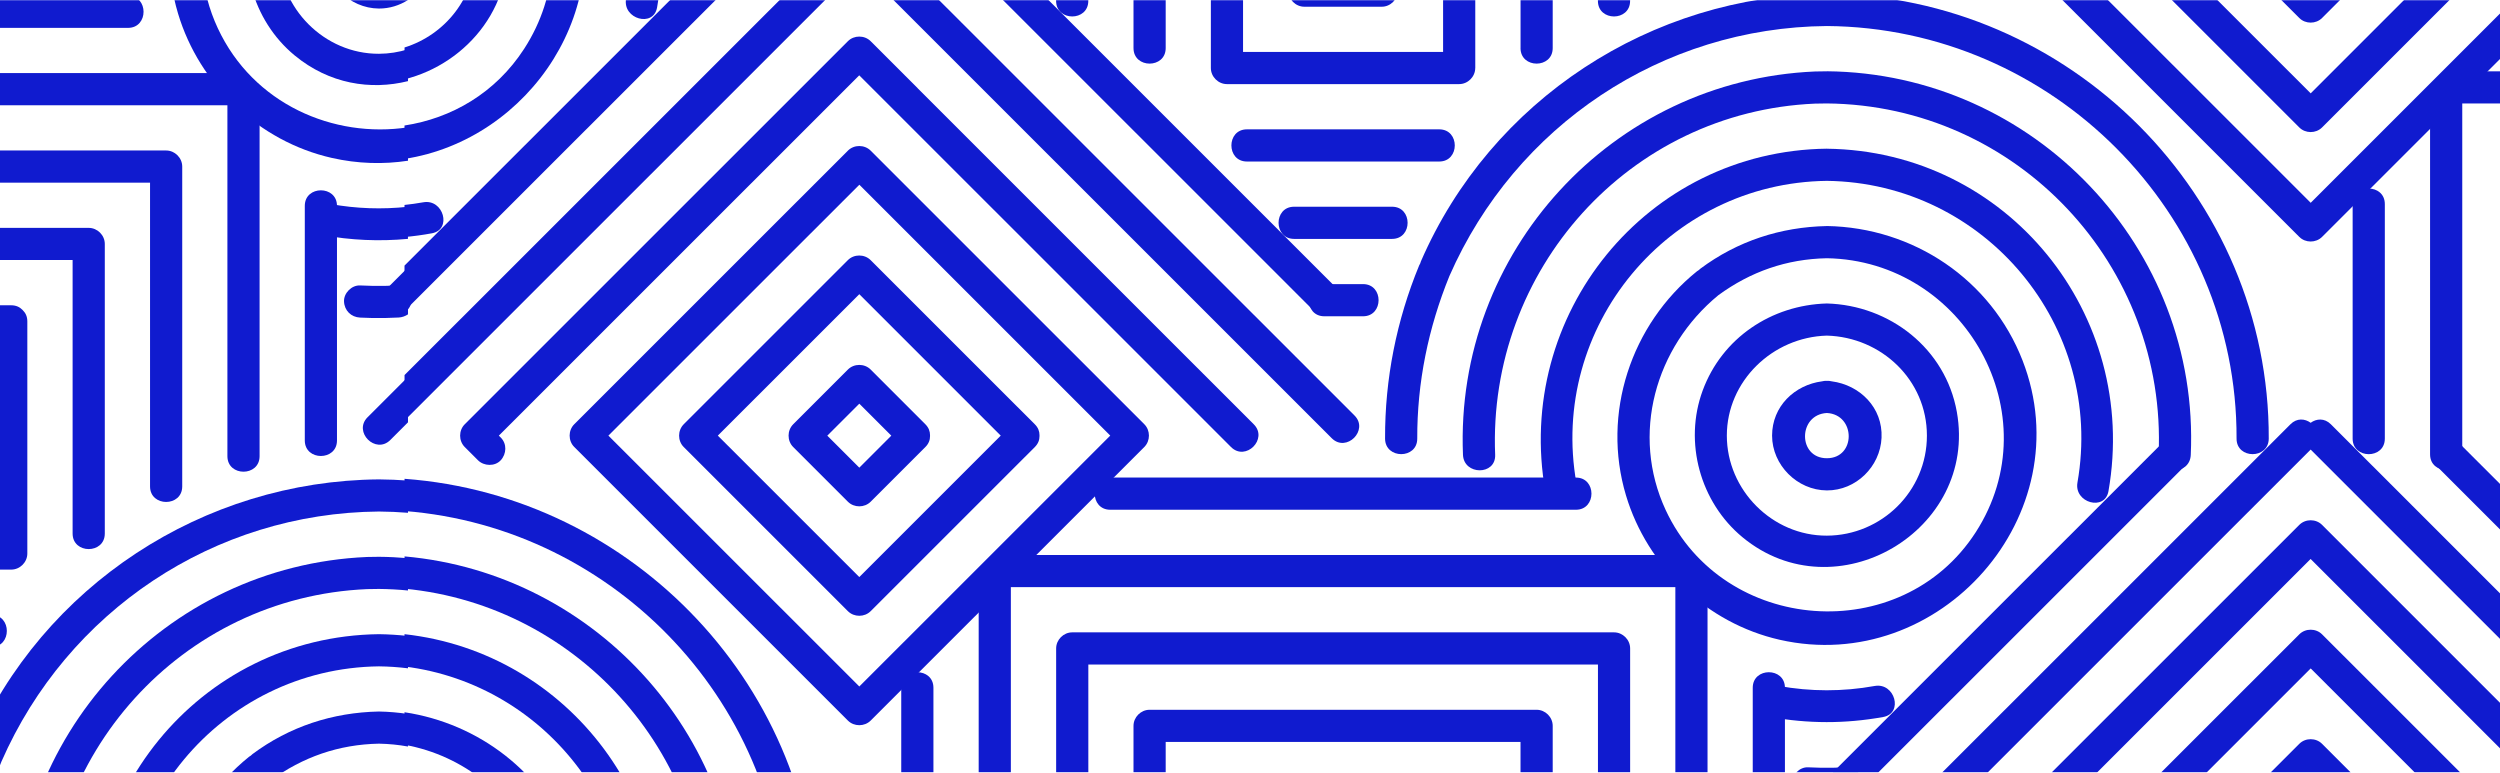 <svg width="1440" height="445" viewBox="0 0 1440 445" fill="none" xmlns="http://www.w3.org/2000/svg">
<mask id="mask0_10_39" style="mask-type:alpha" maskUnits="userSpaceOnUse" x="-298" y="0" width="1906" height="445">
<rect x="-298" width="1906" height="445" fill="#EAEFFF"/>
</mask>
<g mask="url(#mask0_10_39)">
<path d="M1355.12 117.547V252.658C1355.12 264.589 1373.66 264.589 1373.66 252.658V117.547C1373.66 105.616 1355.12 105.616 1355.12 117.547Z" fill="#101BCF"/>
<path d="M1812.37 48.236C1811.6 44.413 1808.71 41.069 1803.66 41.069H1415.6C1410.55 41.069 1407.66 44.392 1406.89 48.236C1403.06 49.01 1399.72 51.893 1399.72 56.95V261.727C1399.72 273.658 1418.26 273.658 1418.26 261.727V59.583H1801V261.706C1801 273.637 1819.54 273.637 1819.54 261.706V56.95C1819.54 51.893 1816.22 49.01 1812.37 48.236V48.236Z" fill="#101BCF"/>
<path d="M639.502 293.613H907.733C919.667 293.613 919.667 275.079 907.733 275.079H639.502C627.568 275.079 627.568 293.613 639.502 293.613V293.613Z" fill="#101BCF"/>
<path d="M519.118 396.148V531.259C519.118 543.19 537.656 543.19 537.656 531.259V396.148C537.656 384.216 519.118 384.216 519.118 396.148V396.148Z" fill="#101BCF"/>
<path d="M1028.12 531.279V396.148C1028.12 384.216 1009.58 384.216 1009.58 396.148V531.279C1009.58 543.211 1028.12 543.211 1028.12 531.279Z" fill="#101BCF"/>
<path d="M623.138 338.204H965V540.327C965 552.259 983.538 552.259 983.538 540.327V335.551C983.538 330.494 980.215 327.61 976.369 326.837C975.596 323.013 972.712 319.67 967.654 319.67H579.603C574.545 319.67 571.661 322.992 570.887 326.837C567.063 327.61 563.719 330.494 563.719 335.551V540.327C563.719 552.259 582.257 552.259 582.257 540.327V338.204H623.158H623.138Z" fill="#101BCF"/>
<path d="M890.93 382.775H920.42V557.733C920.42 569.665 938.958 569.665 938.958 557.733V373.497C938.958 368.482 934.715 364.24 929.699 364.24H617.599C612.583 364.24 608.34 368.482 608.34 373.497V557.733C608.34 569.665 626.879 569.665 626.879 557.733V382.775H890.971H890.93Z" fill="#101BCF"/>
<path d="M875.819 427.345V584.898C875.819 596.829 894.358 596.829 894.358 584.898V418.088C894.358 413.073 890.115 408.831 885.099 408.831H662.158C657.142 408.831 652.899 413.073 652.899 418.088V584.898C652.899 596.829 671.438 596.829 671.438 584.898V427.345H875.84H875.819Z" fill="#101BCF"/>
<path d="M1567.99 432.903C1575.93 440.843 1583.87 448.784 1591.79 456.703C1600.24 465.145 1613.34 452.043 1604.9 443.602C1549.95 388.667 1494.98 333.712 1440.04 278.777C1432.09 270.837 1424.15 262.897 1416.23 254.977C1407.79 246.535 1394.68 259.637 1403.13 268.079C1458.07 323.013 1513.04 377.969 1567.99 432.903Z" fill="#101BCF"/>
<path d="M1069.92 456.891C1124.86 401.957 1179.83 347.001 1234.78 292.067C1242.72 284.127 1250.66 276.186 1258.58 268.267C1267.03 259.825 1253.92 246.724 1245.48 255.165C1190.53 310.1 1135.56 365.055 1080.62 419.99C1072.68 427.93 1064.73 435.87 1056.81 443.79C1048.37 452.231 1061.47 465.333 1069.92 456.891V456.891Z" fill="#101BCF"/>
<path d="M1616.16 517.906C1536.28 438.043 1456.38 358.16 1376.5 278.297C1365.19 266.992 1353.89 255.688 1342.58 244.383C1338.86 240.664 1334.24 241.124 1330.94 243.527C1327.66 241.124 1323.04 240.643 1319.3 244.383C1239.42 324.246 1159.52 404.13 1079.64 483.993L1045.72 517.906C1037.27 526.348 1050.38 539.45 1058.82 531.008C1138.7 451.145 1218.6 371.261 1298.48 291.398C1309.31 280.574 1320.11 269.771 1330.94 258.947C1410.34 338.33 1489.74 417.712 1569.14 497.094L1603.06 531.008C1611.5 539.45 1624.61 526.348 1616.16 517.906Z" fill="#101BCF"/>
<path d="M1364.61 329.428L1337.5 302.327C1333.97 298.795 1327.95 298.774 1324.4 302.327C1260.63 366.079 1196.89 429.811 1133.12 493.563C1123.97 502.715 1114.81 511.868 1105.66 520.999C1105.01 521.647 1104.34 522.315 1103.69 522.963C1100.16 526.494 1100.14 532.512 1103.69 536.065C1106.24 538.614 1108.77 541.142 1111.32 543.691C1114.75 547.118 1121.04 547.369 1124.43 543.691C1127.81 539.993 1128.08 534.247 1124.43 530.59C1124.07 530.235 1123.71 529.859 1123.34 529.503C1185.56 467.297 1247.8 405.07 1310.02 342.864L1330.92 321.968C1393.26 384.3 1455.61 446.632 1517.95 508.963C1526.98 517.99 1536.03 527.038 1545.06 536.065C1553.5 544.506 1566.61 531.405 1558.16 522.963C1493.62 458.437 1429.11 393.933 1364.57 329.407L1364.61 329.428Z" fill="#101BCF"/>
<path d="M1337.5 365.369C1333.97 361.837 1327.95 361.816 1324.4 365.369C1314.55 375.21 1304.69 385.073 1294.84 394.915C1252.14 437.605 1209.45 480.294 1166.77 522.963C1163.24 526.494 1163.22 532.512 1166.77 536.065C1219.31 588.596 1271.85 641.128 1324.4 693.659C1327.93 697.19 1333.95 697.211 1337.5 693.659C1390.04 641.128 1442.59 588.596 1495.13 536.065C1498.66 532.533 1498.68 526.515 1495.13 522.963C1442.59 470.432 1390.04 417.9 1337.5 365.369ZM1186.41 529.524C1226.92 489.029 1267.44 448.512 1307.95 408.017C1315.62 400.348 1323.29 392.679 1330.96 385.01C1379.13 433.175 1427.31 481.339 1475.48 529.503C1427.31 577.668 1379.13 625.832 1330.96 673.996C1282.78 625.832 1234.61 577.668 1186.44 529.503L1186.41 529.524Z" fill="#101BCF"/>
<path d="M1337.5 630.638C1369.02 599.127 1400.56 567.596 1432.07 536.086C1434 534.163 1434.77 531.99 1434.75 529.9C1434.75 529.775 1434.75 529.65 1434.75 529.524C1434.75 529.42 1434.75 529.315 1434.75 529.19C1434.75 527.079 1434 524.906 1432.07 522.984C1400.56 491.473 1369.02 459.942 1337.5 428.431C1333.97 424.9 1327.95 424.879 1324.4 428.431C1292.88 459.942 1261.34 491.473 1229.82 522.984C1226.29 526.515 1226.27 532.533 1229.82 536.086C1261.34 567.596 1292.88 599.127 1324.4 630.638C1327.93 634.169 1333.95 634.19 1337.5 630.638V630.638ZM1249.47 529.524L1330.96 448.052L1412.45 529.524C1385.28 556.689 1358.13 583.832 1330.96 610.996C1303.79 583.853 1276.64 556.689 1249.47 529.524Z" fill="#101BCF"/>
<path d="M452.238 531.28C452.196 543.211 470.735 543.211 470.776 531.28C471.236 396.816 365.022 285.506 233.018 275.789V294.345C354.99 303.915 452.677 406.888 452.238 531.259V531.28Z" fill="#101BCF"/>
<path d="M407.345 540.703C406.801 552.614 425.34 552.593 425.883 540.703C431.087 427.031 344.352 330.348 233.018 320.485V339.082C334.529 348.798 412.089 437.103 407.366 540.703H407.345Z" fill="#101BCF"/>
<path d="M360.612 556.563C358.564 568.223 376.434 573.238 378.482 561.494C395.327 465.312 328.28 375.837 232.997 365.285V383.903C315.656 394.205 375.368 472.208 360.612 556.542V556.563Z" fill="#101BCF"/>
<path d="M328.97 486.27C312.898 444.897 275.842 416.73 232.997 410.252V428.996C302.322 441.47 342.555 522.441 301.967 585.253C285.393 610.913 259.916 625.414 232.997 629.51V648.754C305.018 637.742 357.854 560.596 328.97 486.25V486.27Z" fill="#101BCF"/>
<path d="M731.985 154.281C739.927 162.222 747.869 170.162 755.79 178.082C764.234 186.523 777.338 173.422 768.894 164.98C713.948 110.046 658.981 55.09 604.035 0.156C596.093 -7.785 588.151 -15.725 580.23 -23.644C571.786 -32.086 558.682 -18.985 567.126 -10.543C622.072 44.392 677.039 99.347 731.985 154.281Z" fill="#101BCF"/>
<path d="M398.776 13.445C406.718 5.505 414.66 -2.435 422.581 -10.355C431.025 -18.797 417.92 -31.898 409.477 -23.456C354.53 31.478 299.563 86.434 244.617 141.368C240.75 145.234 236.884 149.099 232.997 152.986V179.085C233.31 178.834 233.603 178.583 233.895 178.27C288.841 123.335 343.809 68.38 398.755 13.445H398.776Z" fill="#101BCF"/>
<path d="M494.957 -19.653C574.357 59.729 653.756 139.111 733.155 218.494C744.462 229.798 755.769 241.103 767.076 252.407C775.519 260.849 788.624 247.747 780.18 239.306C700.3 159.443 620.399 79.559 540.519 -0.304C529.212 -11.608 517.906 -22.913 506.599 -34.218C502.878 -37.937 498.26 -37.477 494.957 -35.074C491.676 -37.477 487.057 -37.958 483.316 -34.218C403.436 45.645 323.535 125.529 243.655 205.392C240.102 208.944 236.549 212.497 233.017 216.028V242.231C309.511 165.753 386.005 89.275 462.499 12.798C473.326 1.974 484.131 -8.829 494.957 -19.653V-19.653Z" fill="#101BCF"/>
<path d="M528.607 50.828C519.578 41.801 510.528 32.753 501.499 23.726C497.967 20.195 491.948 20.174 488.395 23.726C424.629 87.478 360.884 151.21 297.118 214.962C287.964 224.115 278.809 233.267 269.655 242.419C269.007 243.067 268.339 243.735 267.691 244.383C264.159 247.915 264.138 253.933 267.691 257.485C270.24 260.034 272.769 262.562 275.319 265.112C278.747 268.539 285.038 268.789 288.423 265.112C291.809 261.413 292.081 255.667 288.423 252.01C288.068 251.655 287.692 251.3 287.337 250.924C349.556 188.717 411.796 126.49 474.016 64.284C480.975 57.326 487.956 50.347 494.916 43.389C557.261 105.72 619.605 168.052 681.95 230.383C690.979 239.41 700.029 248.458 709.058 257.485C717.501 265.927 730.605 252.825 722.162 244.383C657.623 179.858 593.104 115.353 528.565 50.828H528.607Z" fill="#101BCF"/>
<path d="M501.5 86.768C497.968 83.237 491.948 83.216 488.395 86.768C478.551 96.61 468.687 106.472 458.843 116.314C416.144 159.004 373.445 201.694 330.767 244.362C327.235 247.894 327.214 253.912 330.767 257.464C383.31 309.995 435.853 362.527 488.395 415.058C491.927 418.59 497.947 418.611 501.5 415.058C554.042 362.527 606.585 309.995 659.128 257.464C662.66 253.933 662.681 247.915 659.128 244.362C606.585 191.831 554.042 139.299 501.5 86.768ZM494.958 395.416C446.783 347.252 398.609 299.088 350.434 250.924C390.938 210.428 431.464 169.911 471.968 129.416C479.638 121.747 487.309 114.078 494.979 106.41C543.153 154.574 591.328 202.738 639.503 250.903C591.328 299.067 543.153 347.231 494.979 395.396L494.958 395.416Z" fill="#101BCF"/>
<path d="M393.822 244.383C390.29 247.915 390.269 253.932 393.822 257.485C425.34 288.995 456.878 320.527 488.395 352.037C491.927 355.569 497.946 355.589 501.499 352.037C533.017 320.506 564.555 288.995 596.072 257.485C597.995 255.562 598.768 253.389 598.747 251.3C598.747 251.174 598.747 251.049 598.747 250.924C598.747 250.819 598.747 250.715 598.747 250.589C598.747 248.479 597.995 246.306 596.051 244.383C564.534 212.852 532.996 181.341 501.479 149.831C497.946 146.299 491.927 146.278 488.374 149.831C456.857 181.341 425.319 212.873 393.802 244.383H393.822ZM576.426 250.924C549.277 278.088 522.107 305.231 494.958 332.374C467.788 305.231 440.639 278.067 413.469 250.924C440.639 223.759 467.788 196.616 494.958 169.452C522.128 196.616 549.277 223.759 576.426 250.924Z" fill="#101BCF"/>
<path d="M456.878 257.485C467.39 267.995 477.903 278.506 488.395 288.995C491.927 292.527 497.946 292.548 501.499 288.995C512.012 278.485 522.525 267.974 533.017 257.485C534.939 255.562 535.713 253.389 535.692 251.3C535.692 251.174 535.692 251.049 535.692 250.924C535.692 250.819 535.692 250.715 535.692 250.589C535.692 248.479 534.939 246.306 533.017 244.383C522.504 233.873 511.991 223.362 501.499 212.852C497.967 209.32 491.948 209.3 488.395 212.852C477.882 223.362 467.369 233.873 456.878 244.383C453.346 247.915 453.325 253.932 456.878 257.485ZM494.958 232.515C501.102 238.658 507.247 244.801 513.391 250.944C507.247 257.088 501.102 263.231 494.958 269.374C488.813 263.231 482.668 257.088 476.524 250.944C482.668 244.801 488.813 238.658 494.958 232.515Z" fill="#101BCF"/>
<path d="M785.113 163.643H762.813C750.879 163.643 750.879 182.177 762.813 182.177H785.113C797.047 182.177 797.047 163.643 785.113 163.643Z" fill="#101BCF"/>
<path d="M801.833 119.072H745.403C733.469 119.072 733.469 137.607 745.403 137.607H801.833C813.767 137.607 813.767 119.072 801.833 119.072Z" fill="#101BCF"/>
<path d="M920.399 -174.448V0.532C920.399 12.463 938.937 12.463 938.937 0.532V-183.704C938.937 -188.719 934.694 -192.961 929.678 -192.961H617.578C612.562 -192.961 608.319 -188.719 608.319 -183.704V0.532C608.319 12.463 626.858 12.463 626.858 0.532V-174.448H920.44H920.399Z" fill="#101BCF"/>
<path d="M829.003 74.502H718.233C706.299 74.502 706.299 93.037 718.233 93.037H829.003C840.937 93.037 840.937 74.502 829.003 74.502Z" fill="#101BCF"/>
<path d="M875.819 27.696C875.819 39.627 894.358 39.627 894.358 27.696V-139.134C894.358 -144.149 890.115 -148.391 885.099 -148.391H662.158C657.142 -148.391 652.899 -144.149 652.899 -139.134V27.696C652.899 39.627 671.438 39.627 671.438 27.696V-129.857H875.84V27.696H875.819Z" fill="#101BCF"/>
<path d="M849.757 39.189V-94.543C849.757 -97.259 848.774 -99.328 847.269 -100.812C847.186 -100.916 847.061 -101.021 846.977 -101.125C846.914 -101.188 846.851 -101.25 846.789 -101.292C845.305 -102.797 843.215 -103.8 840.477 -103.8H706.717C701.701 -103.8 697.458 -99.558 697.458 -94.543V39.189C697.458 44.204 701.701 48.445 706.717 48.445H840.477C845.493 48.445 849.736 44.204 849.736 39.189H849.757ZM831.218 29.932H715.996V-85.286H831.218V29.911V29.932Z" fill="#101BCF"/>
<path d="M751.318 3.875H795.898C800.914 3.875 805.156 -0.367 805.156 -5.382V-49.952C805.156 -52.668 804.174 -54.737 802.669 -56.221C802.586 -56.325 802.46 -56.429 802.376 -56.534C802.314 -56.597 802.251 -56.659 802.188 -56.701C800.705 -58.206 798.615 -59.209 795.877 -59.209H751.297C746.281 -59.209 742.038 -54.967 742.038 -49.952V-5.382C742.038 -0.367 746.281 3.875 751.297 3.875H751.318ZM760.576 -40.695H786.639V-14.638H760.576V-40.695Z" fill="#101BCF"/>
<path d="M1052.28 -3.522C951.08 -2.686 858.744 57.577 818.406 150.625C818.239 151.022 818.156 151.398 818.03 151.774C817.842 152.129 817.633 152.443 817.466 152.819C804.382 184.538 797.674 218.306 797.799 252.637C797.841 264.547 816.379 264.589 816.337 252.637C816.233 220.312 822.691 188.947 834.834 159.046C872.851 72.329 957.35 15.765 1052.3 14.992C1181.96 15.995 1288.7 122.625 1288.26 252.637C1288.22 264.568 1306.76 264.568 1306.8 252.637C1307.28 112.553 1191.95 -2.456 1052.32 -3.543L1052.28 -3.522Z" fill="#101BCF"/>
<path d="M1063.71 441.93C1061.04 442.076 1058.38 442.181 1055.71 442.223C1050.94 442.285 1046.2 442.223 1041.43 441.972C1036.58 441.721 1031.94 446.402 1032.17 451.229C1032.4 456.452 1036.25 460.235 1041.43 460.485C1046.2 460.736 1050.94 460.82 1055.71 460.736C1058.38 460.694 1061.04 460.59 1063.71 460.444C1068.54 460.172 1073.2 456.369 1072.97 451.187C1072.76 446.402 1068.89 441.637 1063.71 441.93Z" fill="#101BCF"/>
<path d="M1052.28 41.069C1050 41.069 1047.72 41.111 1045.44 41.174C928.571 46.21 837.927 145.234 842.672 261.956C843.152 273.846 861.691 273.909 861.21 261.956C856.884 155.577 938.31 64.305 1045.44 59.687C1047.72 59.625 1050 59.583 1052.28 59.583C1161.86 60.627 1248.34 152.881 1243.35 262.082C1242.8 273.992 1261.34 273.971 1261.88 262.082C1267.34 142.789 1171.53 42.177 1052.28 41.048V41.069Z" fill="#101BCF"/>
<path d="M1079.8 395.124C1061.43 398.446 1042.87 398.425 1024.5 395.082C1012.84 392.951 1007.84 410.817 1019.57 412.948C1041.39 416.918 1062.9 416.939 1084.74 412.99C1096.46 410.879 1091.49 393.014 1079.8 395.124V395.124Z" fill="#101BCF"/>
<path d="M1052.28 85.639C948.091 86.914 872.036 181.446 890.156 283.312C892.246 295.034 910.095 290.061 908.026 278.38C892.017 188.299 960.924 105.281 1052.28 104.174C1143.42 105.302 1212.37 188.007 1196.61 277.962C1194.57 289.622 1212.44 294.637 1214.48 282.894C1232.29 181.153 1156.28 86.935 1052.28 85.66V85.639Z" fill="#101BCF"/>
<path d="M1052.28 130.21C1025.67 130.732 1000.72 138.861 979.358 154.804C979.023 155.055 978.773 155.326 978.501 155.577C978.166 155.786 977.811 155.974 977.477 156.246C939.397 186.92 922.426 238.219 936.576 285.38C948.865 326.398 983.203 358.995 1025.07 368.503C1117.26 389.419 1199.52 296.518 1164.99 207.628C1146.85 160.947 1102.02 131.046 1052.3 130.189L1052.28 130.21ZM1137.97 306.652C1095.06 373.037 992.65 365.139 959.461 293.843C939.188 250.276 953.379 199.959 989.745 170.058C1008.39 156.434 1029.06 149.204 1052.28 148.744C1131.57 150.102 1181.73 238.929 1137.97 306.652Z" fill="#101BCF"/>
<path d="M1052.28 174.801C1020.34 175.699 991.919 194.631 980.738 224.95C969.765 254.727 979.275 289.309 1003.71 309.473C1057.42 353.792 1139.37 305.691 1127.14 237.258C1120.64 200.816 1088.54 175.804 1052.26 174.801H1052.28ZM1052.28 308.533C1020.87 308.658 994.657 282.246 994.657 250.924C994.657 219.601 1020.89 194.192 1052.28 193.314C1083.67 194.192 1109.9 218.849 1109.9 250.924C1109.9 282.998 1083.69 308.407 1052.28 308.533Z" fill="#101BCF"/>
<path d="M1055.04 219.643C1054.2 219.434 1053.3 219.309 1052.28 219.371C1051.27 219.309 1050.38 219.434 1049.54 219.643C1033.66 221.712 1020.72 234.061 1020.72 250.924C1020.72 267.786 1035.14 282.392 1052.28 282.476C1069.06 282.559 1083.04 268.747 1083.77 252.135C1084.55 234.813 1071.32 221.774 1055.04 219.643V219.643ZM1052.28 263.941C1035.41 263.941 1035.58 238.783 1052.28 237.885C1068.98 238.783 1069.12 263.941 1052.28 263.941Z" fill="#101BCF"/>
<path d="M1337.5 -191.833C1333.97 -195.364 1327.95 -195.385 1324.4 -191.833C1314.55 -181.991 1304.69 -172.128 1294.84 -162.286C1252.14 -119.597 1209.45 -76.907 1166.77 -34.238C1163.24 -30.707 1163.22 -24.689 1166.77 -21.137C1219.31 31.395 1271.85 83.926 1324.4 136.458C1327.93 139.989 1333.95 140.01 1337.5 136.458C1390.04 83.926 1442.59 31.395 1495.13 -21.137C1498.66 -24.668 1498.68 -30.686 1495.13 -34.238C1442.59 -86.77 1390.04 -139.301 1337.5 -191.833V-191.833ZM1330.96 116.816C1282.78 68.651 1234.61 20.487 1186.44 -27.677C1226.94 -68.173 1267.46 -108.689 1307.97 -149.185C1315.64 -156.854 1323.31 -164.522 1330.98 -172.191C1379.15 -124.027 1427.33 -75.862 1475.5 -27.698C1427.33 20.466 1379.15 68.631 1330.98 116.795L1330.96 116.816Z" fill="#101BCF"/>
<path d="M1229.82 -34.238C1226.29 -30.707 1226.27 -24.689 1229.82 -21.137C1261.34 10.374 1292.88 41.905 1324.4 73.416C1327.93 76.947 1333.95 76.968 1337.5 73.416C1369.02 41.905 1400.56 10.374 1432.07 -21.137C1434 -23.059 1434.77 -25.232 1434.75 -27.322C1434.75 -27.447 1434.75 -27.573 1434.75 -27.698C1434.75 -27.802 1434.75 -27.907 1434.75 -28.032C1434.75 -30.143 1434 -32.316 1432.05 -34.238C1400.54 -65.749 1369 -97.28 1337.48 -128.791C1333.95 -132.322 1327.93 -132.343 1324.38 -128.791C1292.86 -97.28 1261.32 -65.749 1229.8 -34.238H1229.82ZM1412.43 -27.698C1385.28 -0.534 1358.11 26.61 1330.96 53.774C1303.79 26.63 1276.64 -0.534 1249.47 -27.698L1330.96 -109.17C1358.13 -82.006 1385.28 -54.862 1412.43 -27.698V-27.698Z" fill="#101BCF"/>
<path d="M1292.88 -21.137C1303.39 -10.626 1313.9 -0.116 1324.4 10.374C1327.93 13.905 1333.95 13.926 1337.5 10.374C1348.01 -0.137 1358.53 -10.647 1369.02 -21.137C1370.94 -23.059 1371.71 -25.232 1371.69 -27.322C1371.69 -27.447 1371.69 -27.573 1371.69 -27.698C1371.69 -27.803 1371.69 -27.907 1371.69 -28.032C1371.69 -30.143 1370.94 -32.316 1369.02 -34.238C1358.51 -44.749 1347.99 -55.259 1337.5 -65.749C1333.97 -69.28 1327.95 -69.301 1324.4 -65.749C1313.88 -55.238 1303.37 -44.728 1292.88 -34.238C1289.35 -30.707 1289.33 -24.689 1292.88 -21.137ZM1330.96 -46.107C1337.1 -39.964 1343.25 -33.821 1349.39 -27.677C1343.25 -21.534 1337.1 -15.391 1330.96 -9.247C1324.81 -15.391 1318.67 -21.534 1312.53 -27.677C1318.67 -33.821 1324.81 -39.964 1330.96 -46.107V-46.107Z" fill="#101BCF"/>
<path d="M236.968 172.586C236.842 169.661 235.337 166.756 232.997 165.001V180.025C235.421 178.374 237.093 175.741 236.968 172.586Z" fill="#101BCF"/>
<path d="M243.802 116.523C240.207 117.171 236.612 117.652 232.997 118.049V136.541C238.222 136.061 243.468 135.35 248.734 134.389C260.459 132.278 255.485 114.413 243.802 116.523V116.523Z" fill="#101BCF"/>
<path d="M360.612 -0.659C358.564 11.001 376.434 16.015 378.482 4.272C395.327 -91.91 328.28 -181.385 232.997 -191.937V-173.298C315.656 -162.997 375.368 -84.994 360.612 -0.659V-0.659Z" fill="#101BCF"/>
<path d="M328.97 -70.952C312.898 -112.325 275.842 -140.492 232.997 -146.97V-128.227C302.322 -115.752 342.555 -34.782 301.967 28.03C285.393 53.69 259.916 68.192 232.997 72.287V91.532C305.018 80.52 357.854 3.374 328.97 -70.973V-70.952Z" fill="#101BCF"/>
<path d="M291.162 -41.364C285.686 -72.059 262.027 -94.647 233.018 -101.606V-82.465C256.467 -75.047 273.898 -53.818 273.898 -27.677C273.898 -1.537 256.467 20.006 233.018 27.341V45.687C269.342 36.639 298.853 1.66 291.162 -41.343V-41.364Z" fill="#101BCF"/>
<path d="M-194.493 16.057H73.739C85.672 16.057 85.672 -2.477 73.739 -2.477H-194.493C-206.427 -2.477 -206.427 16.057 -194.493 16.057Z" fill="#101BCF"/>
<path d="M175.563 118.571V253.703C175.563 265.634 194.102 265.634 194.102 253.703V118.571C194.102 106.64 175.563 106.64 175.563 118.571V118.571Z" fill="#101BCF"/>
<path d="M142.353 49.26C141.58 45.436 138.696 42.093 133.638 42.093H-254.413C-259.471 42.093 -262.355 45.416 -263.129 49.26C-266.953 50.033 -270.297 52.917 -270.297 57.974V262.75C-270.297 274.682 -251.759 274.682 -251.759 262.75V60.627H130.983V262.75C130.983 274.682 149.522 274.682 149.522 262.75V57.974C149.522 52.917 146.199 50.033 142.353 49.26V49.26Z" fill="#101BCF"/>
<path d="M95.662 86.684H-216.438C-221.454 86.684 -225.697 90.926 -225.697 95.941V280.177C-225.697 292.109 -207.158 292.109 -207.158 280.177V105.219H86.425V280.177C86.425 292.109 104.963 292.109 104.963 280.177V95.941C104.963 90.926 100.72 86.684 95.704 86.684H95.662Z" fill="#101BCF"/>
<path d="M-5.013 354.148H-115.783C-127.717 354.148 -127.717 372.682 -115.783 372.682H-5.013C6.921 372.682 6.921 354.148 -5.013 354.148Z" fill="#101BCF"/>
<path d="M51.083 131.255H-171.858C-176.874 131.255 -181.117 135.496 -181.117 140.511V307.321C-181.117 319.252 -162.578 319.252 -162.578 307.321V149.768H41.824V307.321C41.824 319.252 60.362 319.252 60.362 307.321V140.511C60.362 135.496 56.12 131.255 51.104 131.255H51.083Z" fill="#101BCF"/>
<path d="M12.982 178.52C12.982 178.52 12.856 178.395 12.794 178.353C11.31 176.849 9.22 175.846 6.482 175.846H-127.278C-132.294 175.846 -136.537 180.088 -136.537 185.102V318.834C-136.537 323.849 -132.294 328.091 -127.278 328.091H6.482C11.498 328.091 15.741 323.849 15.741 318.834V185.102C15.741 182.386 14.758 180.317 13.254 178.834C13.17 178.729 13.044 178.625 12.961 178.52H12.982ZM-2.777 309.577H-117.999V194.38H-2.777V309.577Z" fill="#101BCF"/>
<path d="M-15.609 430.27C-15.776 430.667 -15.86 431.043 -15.986 431.419C-16.174 431.775 -16.383 432.088 -16.55 432.464C-29.633 464.184 -36.342 497.951 -36.217 532.282C-36.175 544.193 -17.637 544.235 -17.678 532.282C-17.783 499.957 -11.325 468.593 0.818 438.691C38.835 351.975 123.334 295.41 218.283 294.637C223.905 294.679 229.485 294.93 235.003 295.368V276.813C229.465 276.416 223.905 276.165 218.283 276.124C117.085 276.959 24.749 337.222 -15.588 430.27H-15.609Z" fill="#101BCF"/>
<path d="M211.449 320.819C94.576 325.855 3.932 424.879 8.677 541.602C9.157 553.491 27.696 553.554 27.215 541.602C22.889 435.223 104.315 343.951 211.449 339.333C213.727 339.249 216.005 339.228 218.283 339.228C223.926 339.291 229.506 339.583 235.003 340.127V321.53C229.485 321.049 223.905 320.757 218.283 320.715C216.005 320.715 213.727 320.757 211.449 320.819V320.819Z" fill="#101BCF"/>
<path d="M56.161 562.957C58.251 574.68 76.1 569.706 74.031 558.026C58.021 467.945 126.929 384.927 218.283 383.819C223.947 383.882 229.527 384.279 235.003 384.948V366.33C229.506 365.724 223.947 365.369 218.283 365.285C114.096 366.56 38.041 461.091 56.161 562.957V562.957Z" fill="#101BCF"/>
<path d="M145.342 434.449C145.007 434.7 144.757 434.972 144.485 435.223C144.15 435.431 143.795 435.62 143.461 435.891C105.381 466.566 88.41 517.865 102.559 565.026C114.849 606.044 149.187 638.641 191.05 648.148C206.119 651.575 220.937 651.931 235.003 649.778V630.533C192.241 637.053 145.822 617.202 125.445 573.447C105.172 529.879 119.363 479.563 155.729 449.661C174.372 436.037 195.042 428.808 218.262 428.348C224.009 428.452 229.59 429.017 234.982 429.999V411.255C229.485 410.419 223.905 409.939 218.262 409.834C191.656 410.357 166.702 418.485 145.342 434.428V434.449Z" fill="#101BCF"/>
<path d="M235.003 180.129V154.031C230.927 158.105 226.873 162.159 222.797 166.234C214.646 174.383 226.559 186.858 235.003 180.129Z" fill="#101BCF"/>
<path d="M211.72 240.329C203.277 248.771 216.381 261.873 224.825 253.431L235.003 243.255V217.052C227.249 224.804 219.474 232.577 211.72 240.329V240.329Z" fill="#101BCF"/>
<path d="M221.69 164.667C216.925 164.729 212.181 164.667 207.415 164.416C202.567 164.165 197.927 168.846 198.157 173.673C198.387 178.897 202.232 182.679 207.415 182.929C212.181 183.18 216.925 183.264 221.69 183.18C224.365 183.138 227.02 183.034 229.695 182.888C231.576 182.783 233.436 182.114 235.003 181.07V166.046C233.52 164.917 231.722 164.27 229.695 164.374C227.02 164.52 224.365 164.625 221.69 164.667Z" fill="#101BCF"/>
<path d="M190.486 117.526C178.824 115.395 173.829 133.261 185.554 135.392C202.127 138.401 218.513 139.132 234.982 137.586V119.093C220.143 120.702 205.262 120.201 190.465 117.526H190.486Z" fill="#101BCF"/>
<path d="M56.161 5.735C58.251 17.457 76.1 12.484 74.031 0.804C58.021 -89.277 126.929 -172.295 218.283 -173.403C223.947 -173.34 229.527 -172.943 235.003 -172.275V-190.892C229.506 -191.498 223.947 -191.854 218.283 -191.937C114.096 -190.663 38.041 -96.131 56.161 5.735V5.735Z" fill="#101BCF"/>
<path d="M145.342 -122.752C145.008 -122.501 144.757 -122.23 144.485 -121.979C144.151 -121.77 143.796 -121.582 143.461 -121.31C105.381 -90.635 88.41 -39.337 102.56 7.824C114.849 48.843 149.188 81.44 191.051 90.947C206.119 94.374 220.938 94.729 235.003 92.577V73.332C192.242 79.852 145.823 60.001 125.445 16.245C105.172 -27.322 119.363 -77.638 155.73 -107.54C174.372 -121.164 195.042 -128.394 218.262 -128.854C224.01 -128.749 229.59 -128.185 234.982 -127.203V-145.946C229.486 -146.782 223.905 -147.263 218.262 -147.367C191.657 -146.845 166.702 -138.716 145.342 -122.773V-122.752Z" fill="#101BCF"/>
<path d="M146.742 -52.606C135.77 -22.829 145.279 11.753 169.712 31.917C189.671 48.383 213.518 52.081 235.003 46.732V28.386C229.695 30.036 224.073 30.956 218.283 30.977C186.87 31.102 160.662 4.69 160.662 -26.632C160.662 -57.955 186.891 -83.364 218.283 -84.242C224.073 -84.074 229.695 -83.092 235.003 -81.421V-100.561C229.59 -101.856 223.989 -102.609 218.283 -102.776C186.348 -101.877 157.924 -82.946 146.742 -52.627V-52.606Z" fill="#101BCF"/>
<path d="M218.283 -58.185C217.28 -58.247 216.381 -58.122 215.545 -57.913C199.661 -55.844 186.724 -43.495 186.724 -26.632C186.724 -9.77 201.145 4.836 218.283 4.92C224.407 4.941 230.133 3.102 235.003 -0.011V-52.94C230.865 -55.51 226.1 -57.224 221.042 -57.892C220.206 -58.101 219.307 -58.227 218.283 -58.164V-58.185ZM218.283 -13.614C201.417 -13.614 201.584 -38.773 218.283 -39.671C234.982 -38.773 235.129 -13.614 218.283 -13.614Z" fill="#101BCF"/>
</g>
</svg>
